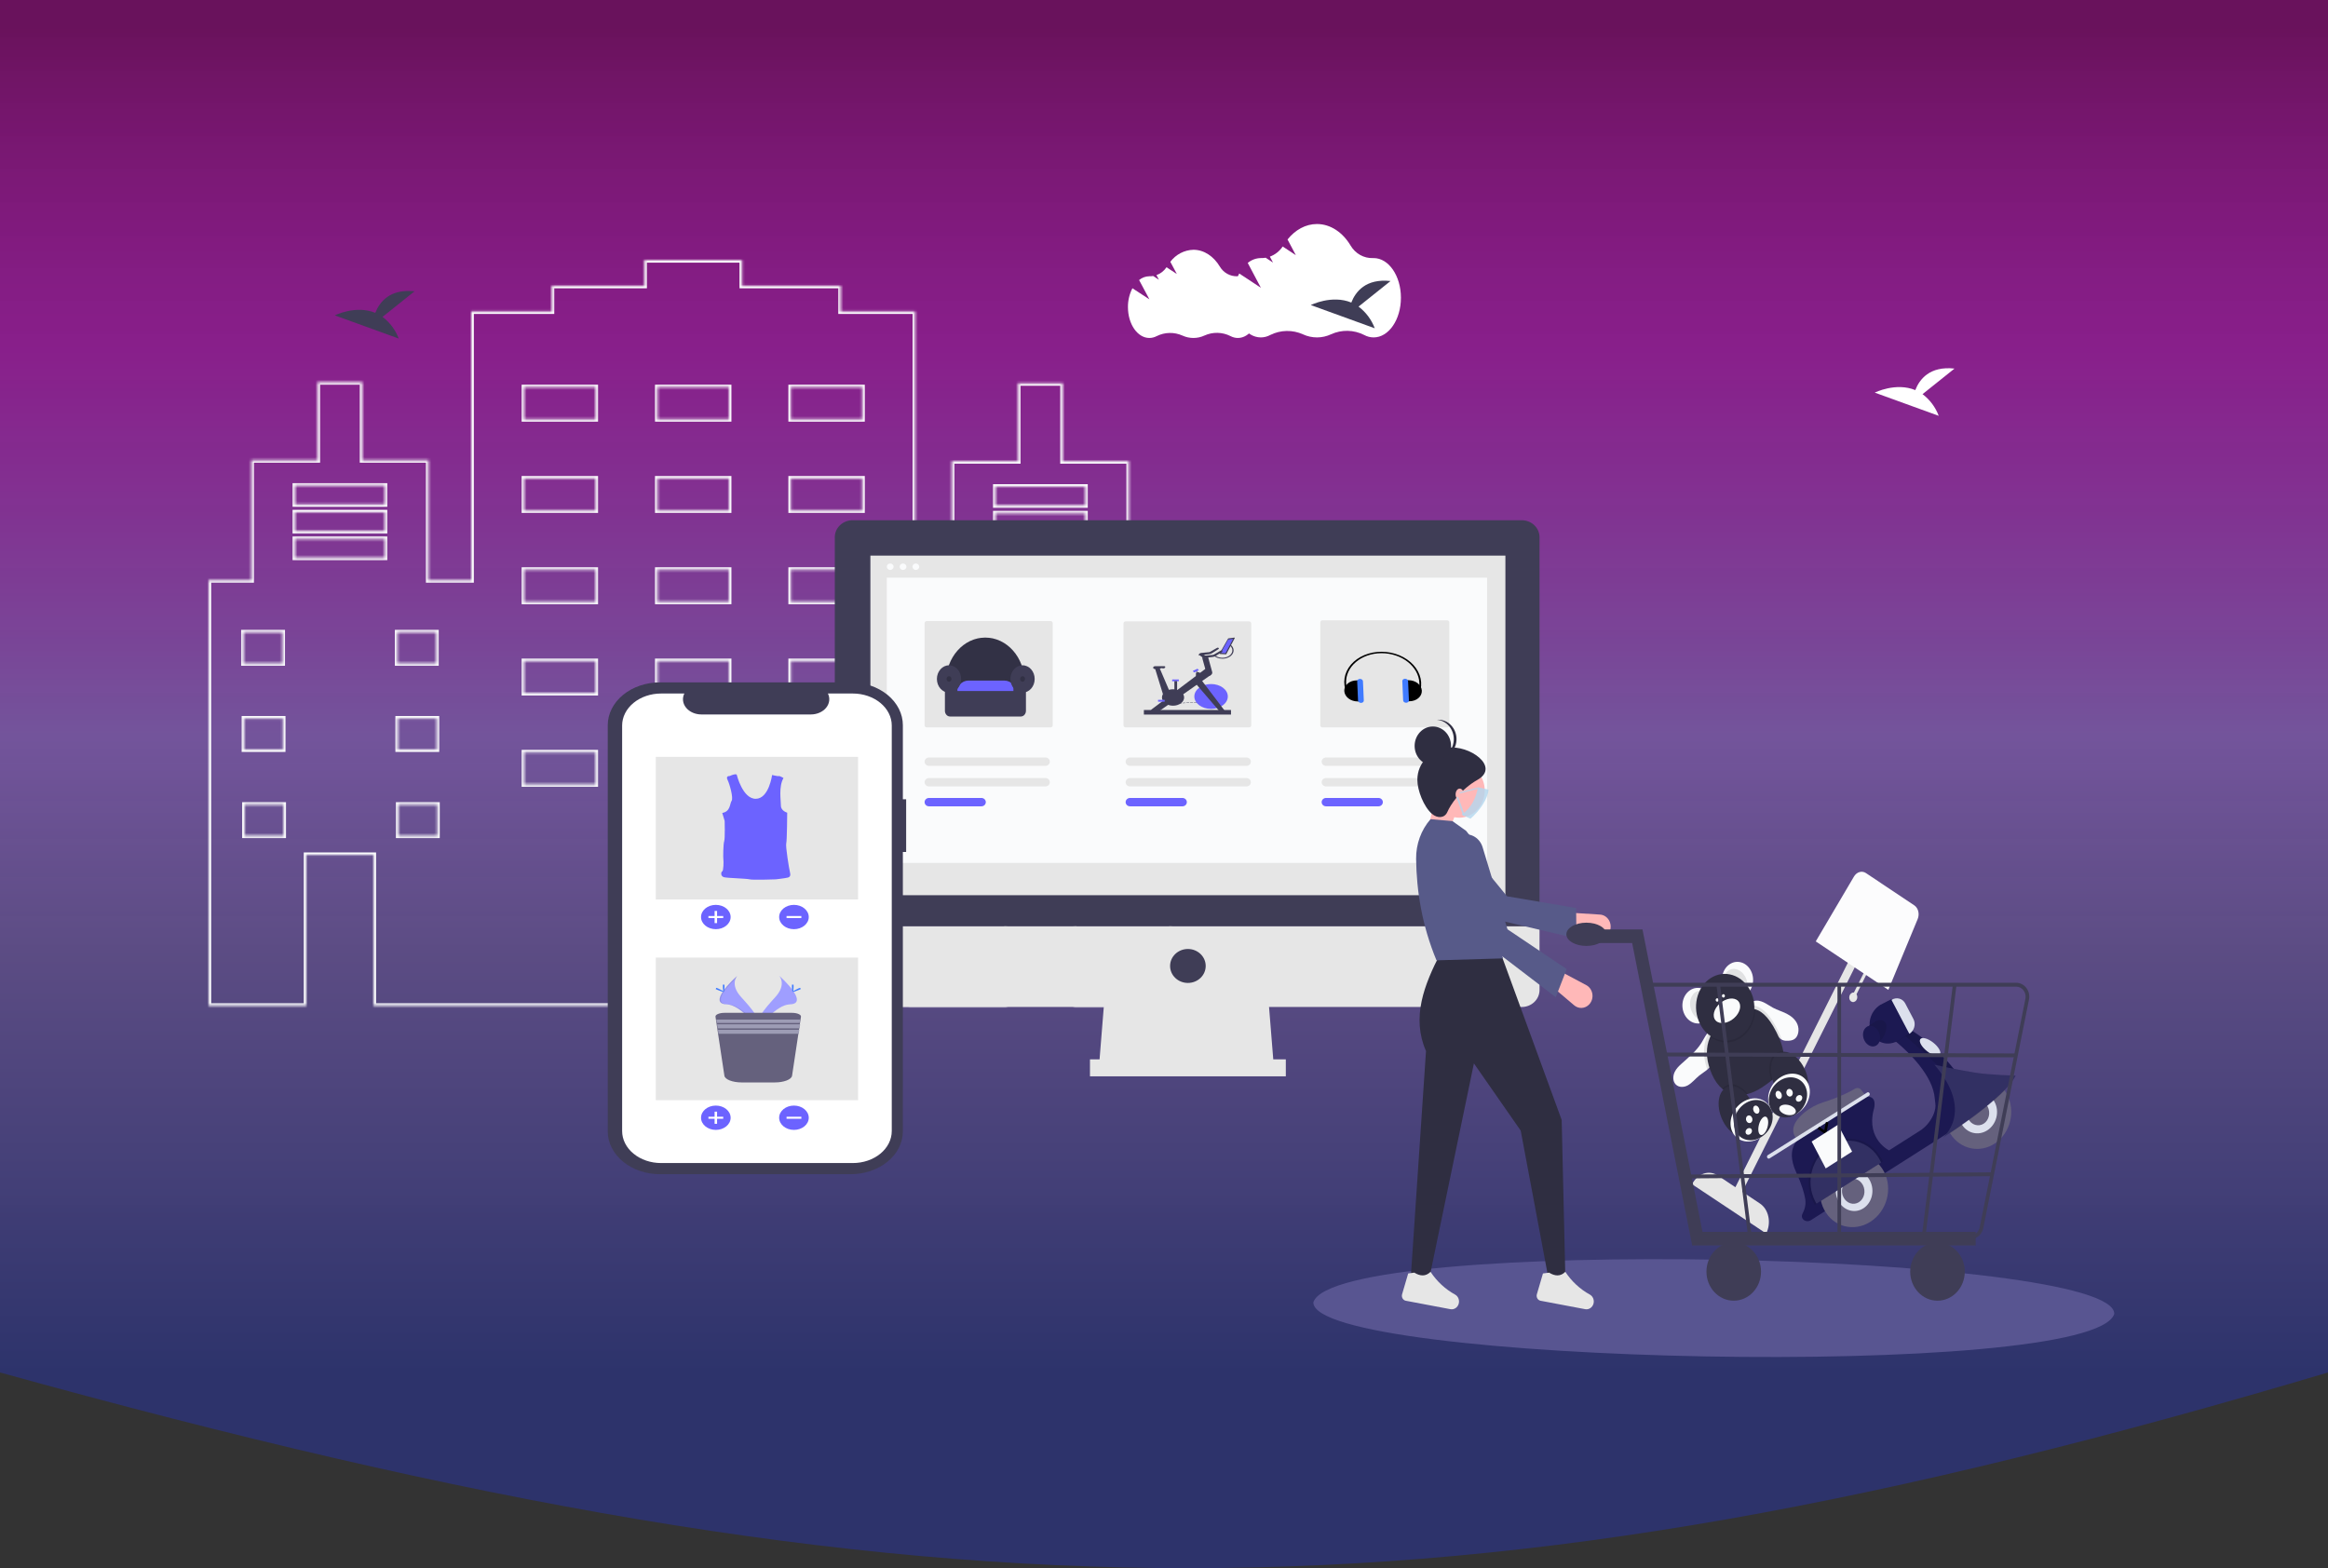 <svg width="904" height="609" viewBox="0 0 904 609" fill="none" xmlns="http://www.w3.org/2000/svg">
<rect x="0" y="0" width="904" height="609" fill="#333333" stroke="none"/>
<path d="M0 0H904V533C564.268 634.109 366.399 634.56 0 533V0Z" fill="url(#paint0_linear)"/>
<mask id="path-2-inside-1" fill="white">
<path d="M438.395 225.684V179.077H412.698V148.802H395.302V179.077H369.605V225.684H355.372V120.918H326.512V110.959H288.163V101H250.209V110.959H214.233V120.918H183V225.286H166.395V178.679H140.698V148.404H123.302V178.679H97.605V225.286H81V390.602H118.953V332.044H145.047V390.602H247.047V322.484H291.326V390.602H353V391H390.954V332.442H417.047V391H455V225.684H438.395ZM94.639 245.602H109.663V257.552H94.639V245.602ZM94.837 279.063H109.86V291.014H94.837V279.063ZM110.058 324.475H95.035V312.525H110.058V324.475ZM149.395 216.522H114.605V209.352H149.395V216.522ZM149.395 206.165H114.605V198.995H149.395V206.165ZM149.395 195.808H114.605V188.637H149.395V195.808ZM154.337 245.602H169.36V257.552H154.337V245.602ZM154.535 279.063H169.558V291.014H154.535V279.063ZM169.756 324.475H154.733V312.525H169.756V324.475ZM231.233 304.558H203.558V292.209H231.233V304.558ZM231.233 269.104H203.558V256.755H231.233V269.104ZM231.233 233.651H203.558V221.302H231.233V233.651ZM231.233 198.198H203.558V185.849H231.233V198.198ZM231.233 162.745H203.558V150.396H231.233V162.745ZM283.023 304.558H255.349V292.209H283.023V304.558ZM283.023 269.104H255.349V256.755H283.023V269.104ZM283.023 233.651H255.349V221.302H283.023V233.651ZM283.023 198.198H255.349V185.849H283.023V198.198ZM283.023 162.745H255.349V150.396H283.023V162.745ZM334.814 304.558H307.14V292.209H334.814V304.558ZM334.814 269.104H307.14V256.755H334.814V269.104ZM334.814 233.651H307.14V221.302H334.814V233.651ZM334.814 198.198H307.14V185.849H334.814V198.198ZM334.814 162.745H307.14V150.396H334.814V162.745ZM366.64 246H381.663V257.951H366.64V246ZM366.837 279.462H381.86V291.412H366.837V279.462ZM382.058 324.874H367.035V312.923H382.058V324.874ZM421.395 216.92H386.605V209.75H421.395V216.92ZM421.395 206.563H386.605V199.393H421.395V206.563ZM421.395 196.206H386.605V189.036H421.395V196.206ZM426.337 246H441.36V257.951H426.337V246ZM426.535 279.462H441.558V291.412H426.535V279.462ZM441.756 324.874H426.733V312.923H441.756V324.874Z"/>
</mask>
<path d="M438.395 225.684V179.077H412.698V148.802H395.302V179.077H369.605V225.684H355.372V120.918H326.512V110.959H288.163V101H250.209V110.959H214.233V120.918H183V225.286H166.395V178.679H140.698V148.404H123.302V178.679H97.605V225.286H81V390.602H118.953V332.044H145.047V390.602H247.047V322.484H291.326V390.602H353V391H390.954V332.442H417.047V391H455V225.684H438.395ZM94.639 245.602H109.663V257.552H94.639V245.602ZM94.837 279.063H109.86V291.014H94.837V279.063ZM110.058 324.475H95.035V312.525H110.058V324.475ZM149.395 216.522H114.605V209.352H149.395V216.522ZM149.395 206.165H114.605V198.995H149.395V206.165ZM149.395 195.808H114.605V188.637H149.395V195.808ZM154.337 245.602H169.36V257.552H154.337V245.602ZM154.535 279.063H169.558V291.014H154.535V279.063ZM169.756 324.475H154.733V312.525H169.756V324.475ZM231.233 304.558H203.558V292.209H231.233V304.558ZM231.233 269.104H203.558V256.755H231.233V269.104ZM231.233 233.651H203.558V221.302H231.233V233.651ZM231.233 198.198H203.558V185.849H231.233V198.198ZM231.233 162.745H203.558V150.396H231.233V162.745ZM283.023 304.558H255.349V292.209H283.023V304.558ZM283.023 269.104H255.349V256.755H283.023V269.104ZM283.023 233.651H255.349V221.302H283.023V233.651ZM283.023 198.198H255.349V185.849H283.023V198.198ZM283.023 162.745H255.349V150.396H283.023V162.745ZM334.814 304.558H307.14V292.209H334.814V304.558ZM334.814 269.104H307.14V256.755H334.814V269.104ZM334.814 233.651H307.14V221.302H334.814V233.651ZM334.814 198.198H307.14V185.849H334.814V198.198ZM334.814 162.745H307.14V150.396H334.814V162.745ZM366.64 246H381.663V257.951H366.64V246ZM366.837 279.462H381.86V291.412H366.837V279.462ZM382.058 324.874H367.035V312.923H382.058V324.874ZM421.395 216.92H386.605V209.75H421.395V216.92ZM421.395 206.563H386.605V199.393H421.395V206.563ZM421.395 196.206H386.605V189.036H421.395V196.206ZM426.337 246H441.36V257.951H426.337V246ZM426.535 279.462H441.558V291.412H426.535V279.462ZM441.756 324.874H426.733V312.923H441.756V324.874Z" stroke="#FAFBFC" stroke-width="2" mask="url(#path-2-inside-1)"/>
<path d="M494.695 414.698H426.712L429.016 386.123H492.391L494.695 414.698Z" fill="#E6E6E6"/>
<path d="M499.304 411.401H423.255V417.996H499.304V411.401Z" fill="#E6E6E6"/>
<path d="M590.909 202.029H331.074C329.241 202.029 327.482 202.724 326.186 203.96C324.889 205.197 324.161 206.874 324.161 208.623V359.745H597.822V208.623C597.822 207.757 597.643 206.9 597.296 206.1C596.948 205.3 596.439 204.573 595.797 203.96C595.155 203.348 594.393 202.862 593.554 202.531C592.715 202.199 591.816 202.029 590.909 202.029H590.909Z" fill="#3F3D56"/>
<path d="M324.161 359.745V384.474C324.161 385.34 324.34 386.198 324.687 386.998C325.035 387.798 325.544 388.525 326.186 389.137C326.828 389.75 327.59 390.235 328.429 390.567C329.268 390.898 330.167 391.069 331.075 391.069H590.909C592.742 391.069 594.501 390.374 595.797 389.137C597.094 387.9 597.822 386.223 597.822 384.474V359.745H324.161Z" fill="#E6E6E6"/>
<path d="M584.571 215.767H337.988V347.655H584.571V215.767Z" fill="#E6E6E6"/>
<path d="M461.28 381.726C465.098 381.726 468.193 378.774 468.193 375.132C468.193 371.49 465.098 368.538 461.28 368.538C457.461 368.538 454.366 371.49 454.366 375.132C454.366 378.774 457.461 381.726 461.28 381.726Z" fill="#3F3D56"/>
<path d="M345.677 221.338C346.401 221.338 346.989 220.777 346.989 220.086C346.989 219.395 346.401 218.835 345.677 218.835C344.952 218.835 344.365 219.395 344.365 220.086C344.365 220.777 344.952 221.338 345.677 221.338Z" fill="#FAFBFC"/>
<path d="M350.657 221.338C351.381 221.338 351.969 220.777 351.969 220.086C351.969 219.395 351.381 218.835 350.657 218.835C349.932 218.835 349.345 219.395 349.345 220.086C349.345 220.777 349.932 221.338 350.657 221.338Z" fill="#FAFBFC"/>
<path d="M355.637 221.338C356.361 221.338 356.949 220.777 356.949 220.086C356.949 219.395 356.361 218.835 355.637 218.835C354.912 218.835 354.325 219.395 354.325 220.086C354.325 220.777 354.912 221.338 355.637 221.338Z" fill="#FAFBFC"/>
<path d="M577.464 224.339H344.365V335.103H577.464V224.339Z" fill="#FAFBFC"/>
<path d="M359.86 241.187C359.641 241.187 359.432 241.27 359.277 241.417C359.123 241.564 359.036 241.764 359.035 241.973V281.703C359.036 281.912 359.123 282.112 359.277 282.259C359.432 282.406 359.641 282.489 359.86 282.489H407.963C408.181 282.489 408.391 282.406 408.545 282.259C408.7 282.112 408.786 281.912 408.787 281.703V241.973C408.786 241.764 408.7 241.564 408.545 241.417C408.391 241.27 408.181 241.187 407.963 241.187H359.86Z" fill="#E6E6E6"/>
<path d="M437.095 241.314C436.877 241.315 436.667 241.397 436.513 241.545C436.358 241.692 436.271 241.892 436.271 242.1V281.704C436.271 281.912 436.358 282.112 436.513 282.259C436.667 282.407 436.877 282.489 437.095 282.49H485.045C485.264 282.489 485.473 282.406 485.628 282.259C485.782 282.112 485.869 281.912 485.869 281.704V242.1C485.869 241.892 485.782 241.692 485.628 241.545C485.473 241.398 485.264 241.315 485.045 241.314H437.095Z" fill="#E6E6E6"/>
<path d="M513.521 240.899C513.303 240.899 513.093 240.982 512.939 241.13C512.784 241.277 512.698 241.477 512.697 241.685V281.703C512.698 281.912 512.784 282.111 512.939 282.259C513.093 282.406 513.303 282.489 513.521 282.489H561.97C562.188 282.489 562.398 282.406 562.552 282.259C562.706 282.111 562.793 281.912 562.794 281.703V241.685C562.793 241.477 562.706 241.277 562.552 241.13C562.398 240.982 562.188 240.899 561.97 240.899H513.521Z" fill="#E6E6E6"/>
<path d="M360.739 302.156C360.288 302.157 359.855 302.329 359.536 302.633C359.217 302.938 359.038 303.351 359.038 303.781C359.038 304.212 359.217 304.625 359.536 304.929C359.855 305.234 360.288 305.406 360.739 305.406H405.965C406.417 305.406 406.849 305.234 407.168 304.929C407.487 304.625 407.666 304.212 407.666 303.781C407.666 303.351 407.487 302.938 407.168 302.633C406.849 302.329 406.417 302.157 405.965 302.156H360.739Z" fill="#E6E6E6"/>
<path d="M360.739 309.886C360.288 309.887 359.855 310.058 359.536 310.363C359.217 310.668 359.038 311.08 359.038 311.511C359.038 311.941 359.217 312.354 359.536 312.659C359.855 312.964 360.288 313.135 360.739 313.136H381.102C381.553 313.135 381.986 312.964 382.305 312.659C382.623 312.354 382.803 311.941 382.803 311.511C382.803 311.08 382.623 310.668 382.305 310.363C381.986 310.058 381.553 309.887 381.102 309.886H360.739Z" fill="#6C63FF"/>
<path d="M438.805 302.156C438.353 302.157 437.921 302.329 437.602 302.633C437.283 302.938 437.104 303.351 437.104 303.781C437.104 304.212 437.283 304.625 437.602 304.929C437.921 305.234 438.353 305.406 438.805 305.406H484.031C484.482 305.406 484.915 305.234 485.234 304.929C485.553 304.625 485.732 304.212 485.732 303.781C485.732 303.351 485.553 302.938 485.234 302.633C484.915 302.329 484.482 302.157 484.031 302.156H438.805Z" fill="#E6E6E6"/>
<path d="M438.805 309.886C438.353 309.887 437.921 310.058 437.602 310.363C437.283 310.668 437.104 311.08 437.104 311.511C437.104 311.941 437.283 312.354 437.602 312.659C437.921 312.964 438.353 313.135 438.805 313.136H459.168C459.619 313.135 460.052 312.964 460.371 312.659C460.689 312.354 460.869 311.941 460.869 311.511C460.869 311.08 460.689 310.668 460.371 310.363C460.052 310.058 459.619 309.887 459.168 309.886H438.805Z" fill="#6C63FF"/>
<path d="M514.919 302.156C514.468 302.157 514.035 302.329 513.717 302.633C513.398 302.938 513.219 303.351 513.219 303.781C513.219 304.212 513.398 304.625 513.717 304.929C514.035 305.234 514.468 305.406 514.919 305.406H560.146C560.597 305.406 561.03 305.234 561.349 304.929C561.667 304.625 561.846 304.212 561.846 303.781C561.846 303.351 561.667 302.938 561.349 302.633C561.03 302.329 560.597 302.157 560.146 302.156H514.919Z" fill="#E6E6E6"/>
<path d="M360.739 294.173C360.288 294.174 359.855 294.345 359.536 294.65C359.217 294.955 359.038 295.367 359.038 295.798C359.038 296.228 359.217 296.641 359.536 296.946C359.855 297.251 360.288 297.422 360.739 297.423H405.965C406.417 297.422 406.849 297.251 407.168 296.946C407.487 296.641 407.666 296.228 407.666 295.798C407.666 295.367 407.487 294.955 407.168 294.65C406.849 294.345 406.417 294.174 405.965 294.173H360.739Z" fill="#E6E6E6"/>
<path d="M438.805 294.173C438.353 294.174 437.921 294.345 437.602 294.65C437.283 294.955 437.104 295.367 437.104 295.798C437.104 296.228 437.283 296.641 437.602 296.946C437.921 297.251 438.353 297.422 438.805 297.423H484.031C484.482 297.422 484.915 297.251 485.234 296.946C485.553 296.641 485.732 296.228 485.732 295.798C485.732 295.367 485.553 294.955 485.234 294.65C484.915 294.345 484.482 294.174 484.031 294.173H438.805Z" fill="#E6E6E6"/>
<path d="M514.919 294.173C514.468 294.174 514.035 294.345 513.717 294.65C513.398 294.955 513.219 295.367 513.219 295.798C513.219 296.228 513.398 296.641 513.717 296.946C514.035 297.251 514.468 297.422 514.919 297.423H560.146C560.597 297.422 561.03 297.251 561.349 296.946C561.667 296.641 561.846 296.228 561.846 295.798C561.846 295.367 561.667 294.955 561.349 294.65C561.03 294.345 560.597 294.174 560.146 294.173H514.919Z" fill="#E6E6E6"/>
<path d="M514.919 309.886C514.468 309.887 514.035 310.058 513.717 310.363C513.398 310.668 513.219 311.08 513.219 311.511C513.219 311.941 513.398 312.354 513.717 312.659C514.035 312.964 514.468 313.135 514.919 313.136H535.282C535.733 313.135 536.166 312.964 536.485 312.659C536.804 312.354 536.983 311.941 536.983 311.511C536.983 311.08 536.804 310.668 536.485 310.363C536.166 310.058 535.733 309.887 535.282 309.886H514.919Z" fill="#6C63FF"/>
<path d="M367.363 268.309H397.832V264.8C397.832 255.323 390.998 247.613 382.598 247.613C374.197 247.613 367.363 255.323 367.363 264.8V268.309Z" fill="#3F3D56"/>
<path opacity="0.2" d="M367.363 268.309H397.832V264.8C397.832 255.323 390.998 247.613 382.598 247.613C374.197 247.613 367.363 255.323 367.363 264.8V268.309Z" fill="black"/>
<path d="M371.312 269.524H394.761C394.738 268.132 394.233 266.806 393.353 265.83C392.473 264.854 391.289 264.307 390.055 264.305H376.017C374.783 264.307 373.599 264.854 372.719 265.83C371.839 266.806 371.334 268.132 371.312 269.524Z" fill="#6C63FF"/>
<path d="M368.519 268.984C371.118 268.984 373.225 266.607 373.225 263.675C373.225 260.743 371.118 258.366 368.519 258.366C365.92 258.366 363.813 260.743 363.813 263.675C363.813 266.607 365.92 268.984 368.519 268.984Z" fill="#3F3D56"/>
<path d="M397.075 268.984C399.674 268.984 401.781 266.607 401.781 263.675C401.781 260.743 399.674 258.366 397.075 258.366C394.476 258.366 392.369 260.743 392.369 263.675C392.369 266.607 394.476 268.984 397.075 268.984Z" fill="#3F3D56"/>
<path d="M393.525 266.375V268.354H371.79V266.375H366.924V276.023C366.924 276.614 367.132 277.181 367.503 277.599C367.873 278.017 368.376 278.252 368.9 278.252H396.415C396.674 278.252 396.931 278.195 397.171 278.082C397.411 277.97 397.629 277.806 397.812 277.599C397.995 277.392 398.141 277.147 398.24 276.876C398.34 276.606 398.391 276.316 398.391 276.023V266.375H393.525Z" fill="#3F3D56"/>
<path opacity="0.2" d="M368.519 264.755C369.048 264.755 369.477 264.271 369.477 263.675C369.477 263.079 369.048 262.595 368.519 262.595C367.991 262.595 367.562 263.079 367.562 263.675C367.562 264.271 367.991 264.755 368.519 264.755Z" fill="black"/>
<path opacity="0.2" d="M397.075 264.755C397.603 264.755 398.032 264.271 398.032 263.675C398.032 263.079 397.603 262.595 397.075 262.595C396.546 262.595 396.118 263.079 396.118 263.675C396.118 264.271 396.546 264.755 397.075 264.755Z" fill="black"/>
<path d="M455.64 268.7L455.449 268.696L455.468 268.192L456.142 268.258L456.117 268.399L455.653 268.353L455.64 268.7Z" fill="#3F3D56"/>
<path d="M455.494 272.503L455.303 272.499L455.339 271.548L455.531 271.552L455.494 272.503ZM455.543 271.236L455.352 271.232L455.388 270.281L455.58 270.285L455.543 271.236ZM455.592 269.968L455.4 269.964L455.437 269.013L455.629 269.017L455.592 269.968Z" fill="#3F3D56"/>
<path d="M455.271 273.32L455.29 272.816L455.482 272.82L455.468 273.166L455.935 273.139L455.949 273.281L455.271 273.32Z" fill="#3F3D56"/>
<path d="M456.314 273.26L456.3 273.119L457.397 273.055L457.412 273.197L456.314 273.26ZM457.778 273.176L457.763 273.034L458.86 272.971L458.875 273.113L457.778 273.176ZM459.241 273.091L459.226 272.95L460.323 272.886L460.338 273.028L459.241 273.091ZM460.704 273.007L460.689 272.865L461.786 272.802L461.801 272.944L460.704 273.007ZM462.167 272.923L462.152 272.781L463.249 272.718L463.264 272.859L462.167 272.923ZM463.63 272.838L463.615 272.696L464.712 272.633L464.727 272.775L463.63 272.838ZM465.093 272.754L465.078 272.612L466.176 272.549L466.19 272.69L465.093 272.754ZM466.556 272.669L466.541 272.527L467.639 272.464L467.653 272.606L466.556 272.669ZM468.019 272.585L468.004 272.443L469.102 272.38L469.117 272.521L468.019 272.585ZM469.482 272.5L469.468 272.359L470.565 272.295L470.58 272.437L469.482 272.5ZM470.945 272.416L470.931 272.274L472.028 272.211L472.043 272.352L470.945 272.416ZM472.409 272.331L472.394 272.19L473.491 272.126L473.506 272.268L472.409 272.331Z" fill="#3F3D56"/>
<path d="M473.872 272.246L473.857 272.105L474.269 272.081L474.045 271.823L474.206 271.746L474.604 272.204L473.872 272.246Z" fill="#3F3D56"/>
<path d="M473.806 271.548L473.089 270.721L473.25 270.644L473.967 271.471L473.806 271.548ZM472.851 270.446L472.134 269.619L472.294 269.542L473.011 270.369L472.851 270.446Z" fill="#3F3D56"/>
<path d="M470.279 275.303C473.868 275.303 476.778 273.141 476.778 270.474C476.778 267.807 473.868 265.645 470.279 265.645C466.69 265.645 463.78 267.807 463.78 270.474C463.78 273.141 466.69 275.303 470.279 275.303Z" fill="#6C63FF"/>
<path d="M475.631 276.084L466.121 263.55L464.019 265.112L473.385 276.049L475.631 276.084Z" fill="#3F3D56"/>
<path d="M446.816 275.765L468.176 259.679L469.944 262.272L449.683 276.475L446.816 275.765Z" fill="#3F3D56"/>
<path d="M455.513 274.06C457.888 274.06 459.814 272.63 459.814 270.865C459.814 269.1 457.888 267.669 455.513 267.669C453.138 267.669 451.212 269.1 451.212 270.865C451.212 272.63 453.138 274.06 455.513 274.06Z" fill="#3F3D56"/>
<path d="M449.779 271.788C449.753 271.788 449.729 271.795 449.711 271.809C449.693 271.822 449.683 271.84 449.683 271.859V272.428C449.683 272.447 449.693 272.465 449.711 272.478C449.729 272.491 449.753 272.499 449.779 272.499H452.168C452.193 272.499 452.217 272.491 452.235 272.478C452.253 272.465 452.263 272.447 452.263 272.428V271.859C452.263 271.84 452.253 271.822 452.235 271.809C452.217 271.795 452.193 271.788 452.168 271.788H449.779Z" fill="#6C63FF"/>
<path d="M455.274 263.869C455.249 263.869 455.224 263.877 455.206 263.89C455.189 263.904 455.178 263.922 455.178 263.941V264.51C455.178 264.528 455.189 264.546 455.206 264.56C455.224 264.573 455.249 264.581 455.274 264.581H457.663C457.689 264.581 457.713 264.573 457.731 264.56C457.749 264.546 457.759 264.528 457.759 264.51V263.941C457.759 263.922 457.749 263.904 457.731 263.89C457.713 263.877 457.689 263.869 457.663 263.869H455.274Z" fill="#6C63FF"/>
<path d="M466.886 262.698H464.401V261.277L465.357 260.993L466.886 261.845V262.698Z" fill="#3F3D56"/>
<path d="M464.717 260.633L464.456 260.725L464.947 261.495L465.207 261.404L464.717 260.633Z" fill="#3F3D56"/>
<path d="M464.99 259.712C464.972 259.712 464.954 259.716 464.939 259.723L463.251 260.53C463.229 260.54 463.215 260.556 463.209 260.574C463.204 260.593 463.208 260.612 463.222 260.628L463.636 261.106C463.649 261.122 463.671 261.133 463.696 261.137C463.721 261.141 463.746 261.137 463.768 261.127L465.456 260.32V260.32C465.477 260.31 465.492 260.294 465.497 260.276C465.503 260.257 465.498 260.238 465.484 260.222L465.071 259.744C465.064 259.736 465.055 259.73 465.045 259.724C465.035 259.719 465.023 259.715 465.011 259.713C465.004 259.712 464.997 259.712 464.99 259.712Z" fill="#6C63FF"/>
<path d="M468.797 262.556L466.838 255.49L469.132 255.206L470.696 260.898C470.763 261.104 470.764 261.32 470.698 261.526C470.631 261.733 470.5 261.925 470.315 262.086C470.13 262.248 469.896 262.375 469.632 262.457C469.368 262.538 469.082 262.572 468.797 262.556Z" fill="#3F3D56"/>
<path d="M476.016 254.097L473.747 253.977C473.717 253.975 473.687 253.968 473.661 253.956C473.635 253.945 473.614 253.928 473.598 253.909C473.582 253.89 473.572 253.868 473.57 253.846C473.568 253.823 473.573 253.8 473.585 253.78L476.881 247.997C476.893 247.975 476.913 247.956 476.937 247.941C476.962 247.927 476.992 247.917 477.023 247.912L479.261 247.615C479.294 247.611 479.329 247.613 479.361 247.622C479.393 247.631 479.421 247.646 479.442 247.665C479.464 247.685 479.478 247.708 479.483 247.733C479.489 247.758 479.485 247.784 479.473 247.807L476.208 254.007C476.193 254.035 476.166 254.059 476.132 254.076C476.097 254.092 476.057 254.099 476.016 254.097Z" fill="#3F3D56"/>
<path d="M474.054 253.536L475.87 253.678L478.832 248.138L476.921 248.351L474.054 253.536Z" fill="#6C63FF"/>
<path d="M454.271 268.734L451.881 270.51L448.441 259.36L450.352 259.573L454.271 268.734Z" fill="#3F3D56"/>
<path d="M451.486 259.556L451.073 259.464C450.263 259.73 449.38 259.853 448.495 259.825C448.304 259.819 448.123 259.758 447.991 259.655C447.859 259.552 447.786 259.415 447.787 259.273C447.787 259.126 447.865 258.986 448.004 258.882C448.144 258.779 448.333 258.721 448.53 258.721H452.134C452.232 258.721 452.326 258.75 452.395 258.801C452.464 258.852 452.502 258.922 452.502 258.994C452.502 259.086 452.474 259.176 452.418 259.257C452.363 259.339 452.283 259.41 452.184 259.465C452.085 259.519 451.971 259.556 451.85 259.572C451.729 259.588 451.604 259.582 451.486 259.556Z" fill="#3F3D56"/>
<path d="M474.318 252.583C474.226 252.583 474.136 252.606 474.063 252.648L471.129 254.315L467.844 254.633C467.279 254.688 466.887 255.145 466.838 255.561L470.704 255.162C471.241 255.123 471.749 254.961 472.156 254.699L474.594 253.132C474.659 253.091 474.705 253.035 474.726 252.973C474.748 252.912 474.743 252.846 474.713 252.787C474.683 252.727 474.629 252.675 474.559 252.639C474.488 252.603 474.404 252.583 474.318 252.583Z" fill="#3F3D56"/>
<path d="M472.885 251.518C472.793 251.518 472.703 251.54 472.629 251.582L469.695 253.249L466.411 253.568C465.845 253.623 465.454 254.08 465.405 254.495L469.271 254.096C469.808 254.058 470.315 253.896 470.723 253.633L473.16 252.067C473.225 252.025 473.271 251.97 473.293 251.908C473.314 251.846 473.309 251.781 473.279 251.721C473.249 251.662 473.196 251.61 473.125 251.574C473.054 251.537 472.971 251.518 472.885 251.518Z" fill="#3F3D56"/>
<path d="M474.675 255.809C473.992 255.808 473.318 255.688 472.709 255.458C472.1 255.228 471.571 254.896 471.166 254.487L471.552 254.277C471.861 254.59 472.252 254.854 472.702 255.052C473.152 255.251 473.652 255.379 474.171 255.429C474.689 255.48 475.217 255.452 475.72 255.347C476.224 255.242 476.694 255.062 477.102 254.819C477.509 254.575 477.846 254.272 478.092 253.929C478.338 253.586 478.487 253.209 478.532 252.822C478.576 252.434 478.514 252.044 478.35 251.675C478.186 251.306 477.923 250.966 477.577 250.674L477.935 250.439C478.489 250.905 478.85 251.48 478.975 252.096C479.1 252.711 478.983 253.339 478.639 253.906C478.295 254.473 477.738 254.954 477.034 255.292C476.331 255.629 475.512 255.809 474.675 255.809V255.809Z" fill="#3F3D56"/>
<path d="M478.02 275.729H444.188V277.505H478.02V275.729Z" fill="#3F3D56"/>
<path d="M457.09 264.509H456.039V268.77H457.09V264.509Z" fill="#3F3D56"/>
<path d="M465.978 254.218L465.691 254.36L467.603 255.78L468.75 254.999L466.838 253.863L465.978 254.218Z" fill="#3F3D56"/>
<path d="M551.213 269.216L550.541 269.029C551.012 267.8 551.222 266.508 551.163 265.209C550.883 258.818 544.273 253.641 536.429 253.669C528.585 253.697 522.432 258.918 522.712 265.309C522.764 266.526 523.052 267.736 523.564 268.892L522.902 269.072C522.091 267.239 521.821 265.288 522.115 263.382C522.409 261.475 523.259 259.667 524.593 258.108C525.928 256.548 527.709 255.281 529.79 254.411C531.872 253.541 534.193 253.094 536.562 253.106C538.932 253.118 541.281 253.589 543.417 254.48C545.552 255.371 547.413 256.657 548.844 258.231C550.276 259.805 551.237 261.622 551.649 263.532C552.061 265.442 551.911 267.39 551.213 269.216Z" fill="black"/>
<path d="M526.849 264.224C525.518 264.229 524.26 264.664 523.352 265.434C522.444 266.204 521.961 267.246 522.008 268.33C522.056 269.415 522.63 270.453 523.604 271.217C524.579 271.98 525.874 272.407 527.205 272.402L528.452 272.398L528.095 264.22L526.849 264.224Z" fill="black"/>
<path d="M528.102 263.647C527.806 263.648 527.526 263.745 527.323 263.917C527.121 264.089 527.013 264.321 527.023 264.562L527.35 272.063C527.361 272.305 527.489 272.537 527.706 272.707C527.924 272.877 528.212 272.972 528.509 272.971C528.806 272.97 529.086 272.873 529.289 272.702C529.491 272.53 529.599 272.298 529.588 272.056L529.261 264.555C529.25 264.313 529.122 264.082 528.905 263.912C528.688 263.742 528.399 263.646 528.102 263.647Z" fill="#407BFF"/>
<path d="M546.034 272.34L547.28 272.335C548.611 272.331 549.869 271.896 550.777 271.126C551.685 270.356 552.168 269.314 552.121 268.23C552.097 267.693 551.944 267.161 551.671 266.666C551.397 266.171 551.007 265.721 550.525 265.343C549.55 264.579 548.255 264.153 546.924 264.157L545.677 264.162L546.034 272.34Z" fill="black"/>
<path d="M545.62 263.589C545.324 263.59 545.043 263.687 544.841 263.859C544.639 264.03 544.531 264.262 544.541 264.504L544.868 272.005C544.879 272.247 545.007 272.478 545.224 272.648C545.441 272.818 545.73 272.913 546.027 272.912C546.323 272.911 546.604 272.814 546.806 272.643C547.008 272.471 547.116 272.239 547.106 271.997L546.779 264.497C546.768 264.255 546.64 264.024 546.423 263.853C546.205 263.683 545.917 263.588 545.62 263.589Z" fill="#407BFF"/>
<path d="M820.999 510.27C812.516 536.386 509.326 529.654 510.001 505.729C518.483 479.615 821.674 486.347 820.999 510.27Z" fill="#585591"/>
<g clip-path="url(#clip0)">
<path d="M779.339 424.942C780.972 428.058 781.419 431.768 780.588 435.299C779.757 438.829 777.712 441.908 774.879 443.891C772.046 445.874 768.644 446.609 765.384 445.943C762.123 445.277 759.256 443.26 757.38 440.315C757.261 440.129 757.146 439.941 757.036 439.745L757.031 439.735C756.949 439.593 756.87 439.45 756.794 439.305C755.12 436.099 754.701 432.271 755.628 428.661C756.556 425.051 758.755 421.955 761.742 420.052C764.729 418.149 768.26 417.595 771.56 418.512C774.859 419.429 777.657 421.742 779.339 424.942Z" fill="#65617D"/>
<path d="M771.662 438.986C775.246 436.703 776.544 431.783 774.56 427.997C772.577 424.211 768.063 422.993 764.479 425.276C760.895 427.56 759.598 432.479 761.582 436.265C763.565 440.051 768.079 441.269 771.662 438.986Z" fill="#DCE0ED"/>
<path d="M770.296 436.378C772.372 435.055 773.059 432.082 771.83 429.736C770.602 427.391 767.922 426.562 765.846 427.885C763.77 429.208 763.083 432.181 764.311 434.526C765.54 436.872 768.219 437.7 770.296 436.378Z" fill="#65617D"/>
<path d="M725.717 427.262L698.928 445.015L696.774 440.918C695.286 437.471 697.974 434.224 700.791 431.953C702.993 430.191 705.463 428.866 708.072 428.048C714.637 425.959 718.461 423.934 720.275 422.821C720.675 422.576 721.133 422.479 721.573 422.548C722.014 422.617 722.409 422.846 722.692 423.198C723.024 423.612 723.376 424.068 723.72 424.521C723.987 424.876 724.248 425.228 724.49 425.557C725.19 426.512 725.717 427.262 725.717 427.262Z" fill="#65617D"/>
<path d="M760.587 437.347L703.244 473.828C702.804 474.115 702.3 474.259 701.796 474.243C701.291 474.226 700.808 474.051 700.407 473.737C699.405 472.926 699.646 471.849 700.078 471.032C700.966 469.371 701.291 467.447 700.995 465.603C700.614 463.322 699.648 459.962 697.447 455.168C695.169 450.211 695.577 446.784 696.76 444.497L696.761 444.497C698.291 441.544 701.113 440.491 701.113 440.491L724.466 425.894C724.983 425.829 725.504 425.848 726.01 425.951C729.146 426.662 727.514 431.231 727.514 431.231C724.811 442.566 733.553 446.749 733.553 446.749L745.45 439.181C747.679 437.779 749.486 435.696 750.629 433.21C751.624 431.019 751.653 429.492 751.535 428.655C751.444 428.015 751.357 427.375 751.314 426.728C750.7 417.624 740.861 408.439 736.966 405.143C735.998 404.322 735.397 403.866 735.397 403.866L738.972 401.196L741.233 399.506L741.256 399.49C751.403 405.613 758.42 414.076 762.837 420.843C763.253 421.481 763.648 422.105 764.018 422.709C764.721 423.86 765.19 425.163 765.398 426.538C765.605 427.913 765.546 429.331 765.224 430.703C764.903 432.075 764.325 433.373 763.527 434.516C762.73 435.658 761.729 436.622 760.587 437.347Z" fill="#1C1952"/>
<path opacity="0.1" d="M724.605 425.399L697.682 442.361L697.345 441.724L724.098 424.869C724.275 425.05 724.446 425.23 724.605 425.399Z" fill="black"/>
<path opacity="0.1" d="M725.629 425.639L696.905 443.734C696.83 443.781 696.751 443.818 696.673 443.843C698.494 441.526 701.174 440.276 701.174 440.276L724.261 425.887C724.733 425.745 725.194 425.662 725.629 425.639Z" fill="black"/>
<path d="M725.071 424.267L686.466 448.597C686.158 448.791 686.059 449.233 686.245 449.585C686.431 449.936 686.832 450.064 687.14 449.87L725.744 425.541C726.052 425.347 726.151 424.904 725.965 424.553C725.779 424.201 725.378 424.073 725.071 424.267Z" fill="#DCE0ED"/>
<path opacity="0.1" d="M762.884 421.248C762.347 423.644 761.675 424.88 760.869 423.225C758.43 418.218 738.562 401.205 738.562 401.205L740.886 399.469C751.226 405.718 758.379 414.348 762.884 421.248Z" fill="black"/>
<path opacity="0.1" d="M778.473 423.51C777.31 424.706 775.831 426.11 773.95 427.732C773.251 428.335 772.495 428.969 771.68 429.632C769.728 431.226 767.431 432.995 764.731 434.948C763.967 435.502 763.169 436.071 762.339 436.654C760.784 437.746 759.107 438.891 757.309 440.09L756.968 439.527L756.962 439.517C758.933 436.808 761.408 431.353 758.078 423.364C759.34 421.683 760.933 420.327 762.734 419.398C764.536 418.47 766.497 417.994 768.467 418.008C770.437 418.022 772.364 418.526 774.099 419.479C775.834 420.433 777.33 421.812 778.473 423.51Z" fill="black"/>
<path d="M754.44 441.806C754.44 441.806 766.899 431.858 751.196 413.508C751.196 413.508 761.055 415.656 766.968 416.575C772.881 417.494 782.677 417.713 782.677 417.713C782.677 417.713 780.578 424.737 754.44 441.806Z" fill="#1C1952"/>
<path opacity="0.1" d="M754.44 441.806C754.44 441.806 766.899 431.858 751.196 413.508C751.196 413.508 761.055 415.656 766.968 416.575C772.881 417.494 782.677 417.713 782.677 417.713C782.677 417.713 780.578 424.737 754.44 441.806Z" fill="#FAFBFC"/>
<path d="M726.299 474.478C732.711 470.393 735.077 461.675 731.582 455.006C728.088 448.336 720.057 446.242 713.645 450.327C707.232 454.412 704.867 463.13 708.361 469.799C711.855 476.468 719.886 478.563 726.299 474.478Z" fill="#65617D"/>
<path d="M723.565 469.261C726.962 467.097 728.107 462.271 726.123 458.484C724.138 454.696 719.775 453.379 716.378 455.544C712.981 457.708 711.836 462.533 713.821 466.321C715.805 470.109 720.168 471.425 723.565 469.261Z" fill="#DCE0ED"/>
<path d="M721.86 466.86C723.936 465.537 724.623 462.564 723.395 460.219C722.166 457.874 719.487 457.045 717.41 458.367C715.334 459.69 714.647 462.664 715.876 465.009C717.104 467.354 719.784 468.183 721.86 466.86Z" fill="#65617D"/>
<path opacity="0.1" d="M730.665 450.06C726.624 442.357 717.417 439.885 710.1 444.54C702.784 449.195 700.129 459.214 704.17 466.917C704.34 467.242 704.521 467.557 704.709 467.863L731.14 451.047C730.993 450.715 730.835 450.385 730.665 450.06Z" fill="black"/>
<path d="M730.014 450.542C726.149 443.172 717.388 440.779 710.446 445.196C703.504 449.612 701.011 459.167 704.876 466.536C705.039 466.847 705.212 467.148 705.392 467.441L730.469 451.486C730.328 451.168 730.177 450.853 730.014 450.542Z" fill="#1C1952"/>
<path opacity="0.1" d="M730.014 450.541C730.126 450.755 730.232 450.971 730.333 451.189C730.38 451.288 730.424 451.386 730.469 451.486L705.392 467.441C705.336 467.348 705.28 467.257 705.226 467.164C705.105 466.959 704.988 466.749 704.876 466.535C701.011 459.167 703.504 449.612 710.446 445.196C717.388 440.779 726.149 443.173 730.014 450.541Z" fill="#FAFBFC"/>
<path opacity="0.1" d="M753.277 409.774C753.904 408.825 752.696 406.722 750.577 405.079C748.459 403.435 746.233 402.873 745.605 403.823C744.978 404.772 746.186 406.875 748.304 408.518C750.423 410.162 752.649 410.724 753.277 409.774Z" fill="black"/>
<path d="M753.335 409.539C753.962 408.59 752.754 406.487 750.636 404.844C748.517 403.2 746.291 402.638 745.663 403.588C745.036 404.537 746.244 406.64 748.363 408.283C750.481 409.927 752.707 410.489 753.335 409.539Z" fill="#DCE0ED"/>
<path opacity="0.1" d="M740.516 399.511L741.533 401.445L737.294 404.136C736.899 404.387 736.49 404.609 736.071 404.8C735.19 404.147 734.64 403.788 734.64 403.788L738.24 401.169L740.516 399.511Z" fill="black"/>
<path d="M741.533 401.301L737.306 403.994C733.594 406.359 729.045 405.338 727.147 401.714L726.828 401.105C724.929 397.481 726.399 392.626 730.111 390.261L734.55 387.974L741.533 401.301Z" fill="#1C1952"/>
<path d="M729.5 396.062C729.5 396.062 732.782 395.797 732.52 399.053C732.52 399.053 732.265 403.171 729.272 404.703L724.899 398.993C724.899 398.993 728.141 396.507 729.5 396.062Z" fill="#1C1952"/>
<path opacity="0.1" d="M728.447 396.557C728.862 396.313 729.317 396.166 729.777 396.127C730.237 396.088 730.69 396.157 731.105 396.329C731.893 396.671 732.648 397.42 732.518 399.049C732.518 399.049 732.265 403.171 729.272 404.703L724.895 398.985C726.039 398.109 727.225 397.298 728.447 396.557Z" fill="black"/>
<path opacity="0.1" d="M734.504 388.312C734.959 388.024 735.457 387.83 735.971 387.742C736.485 387.654 737.004 387.673 737.499 387.8C737.994 387.926 738.455 388.156 738.855 388.476C739.256 388.797 739.588 389.203 739.833 389.669L743.029 395.75C743.524 396.693 743.634 397.828 743.336 398.907C743.037 399.986 742.353 400.919 741.435 401.502L734.504 388.312Z" fill="black"/>
<path d="M734.504 388.312C735.422 387.729 736.499 387.545 737.499 387.8C738.498 388.054 739.338 388.727 739.833 389.669L743.029 395.75C743.524 396.693 743.634 397.828 743.336 398.907C743.037 399.986 742.353 400.919 741.435 401.502L734.504 388.312Z" fill="#DCE0ED"/>
<path d="M728.644 405.994C730.156 405.031 730.538 402.639 729.496 400.651C728.455 398.664 726.385 397.834 724.873 398.797C723.36 399.761 722.978 402.153 724.02 404.14C725.061 406.127 727.131 406.958 728.644 405.994Z" fill="#1C1952"/>
<path d="M706.12 437.995L708.759 439.786L709.525 435.827" stroke="black" stroke-miterlimit="10"/>
<path d="M713.732 436.787L703.49 443.312L708.961 453.754L719.203 447.229L713.732 436.787Z" fill="#FAFBFC"/>
<path d="M720.914 386.122L724.851 378.267L723.846 377.6L719.909 385.455C719.549 385.405 719.181 385.506 718.866 385.74C718.551 385.973 718.31 386.326 718.183 386.736C718.057 387.147 718.053 387.59 718.172 387.989C718.292 388.389 718.527 388.72 718.838 388.927C719.149 389.133 719.516 389.202 719.877 389.121C720.237 389.04 720.568 388.814 720.814 388.483C721.059 388.151 721.203 387.734 721.221 387.304C721.24 386.873 721.131 386.455 720.914 386.122Z" fill="#E6E6E6"/>
<path d="M683.414 467.387L676.555 462.829L727.319 361.516L724.642 359.738L673.879 461.05L667.02 456.493C666.207 455.952 665.305 455.612 664.364 455.492C663.424 455.371 662.464 455.472 661.539 455.789C660.614 456.106 659.742 456.633 658.973 457.339C658.205 458.046 657.554 458.918 657.059 459.907L657.059 459.907L685.832 479.027L685.832 479.027C686.327 478.039 686.658 476.954 686.804 475.834C686.951 474.714 686.911 473.581 686.686 472.5C686.462 471.419 686.057 470.411 685.496 469.534C684.934 468.657 684.227 467.927 683.414 467.387Z" fill="#E6E6E6"/>
<path d="M705.084 365.59L733.268 384.408L744.664 356.921C745.053 355.971 745.136 354.898 744.896 353.914C744.657 352.93 744.111 352.106 743.368 351.604L724.551 339.04C723.803 338.547 722.914 338.413 722.058 338.666C721.203 338.918 720.442 339.539 719.927 340.405L705.084 365.59Z" fill="#FCFCFD"/>
<path d="M662.382 396.569C665.255 394.682 666.219 390.462 664.536 387.143C662.852 383.825 659.158 382.665 656.285 384.553C653.412 386.44 652.448 390.66 654.132 393.978C655.815 397.297 659.509 398.457 662.382 396.569Z" fill="#FAFBFC"/>
<path d="M677.777 386.455C680.65 384.568 681.614 380.348 679.93 377.029C678.247 373.711 674.553 372.551 671.68 374.439C668.807 376.326 667.843 380.546 669.526 383.864C671.21 387.183 674.904 388.343 677.777 386.455Z" fill="#FAFBFC"/>
<path opacity="0.1" d="M676.511 387.287C678.686 385.858 679.266 382.369 677.808 379.494C676.349 376.619 673.403 375.447 671.229 376.875C669.054 378.304 668.474 381.793 669.932 384.668C671.391 387.543 674.336 388.715 676.511 387.287Z" fill="black"/>
<path opacity="0.1" d="M663.648 395.738C665.822 394.309 666.403 390.82 664.944 387.945C663.485 385.07 660.54 383.898 658.365 385.326C656.19 386.755 655.61 390.244 657.069 393.119C658.527 395.994 661.473 397.166 663.648 395.738Z" fill="black"/>
<path d="M697.98 397.819C698.779 399.787 698.407 402.465 696.787 403.545C696.063 404.02 695.213 404.142 694.377 404.184C693.652 404.22 692.908 404.2 692.223 403.912C692.123 403.87 692.027 403.823 691.932 403.773C690.752 403.14 689.906 401.827 688.768 401.058C686.724 399.676 684.151 400.262 681.894 401.019C679.513 401.816 677.173 402.757 674.882 403.838C673.324 404.572 671.774 405.382 670.429 406.541C667.565 409.007 665.817 412.884 662.981 415.371C662.885 415.454 662.789 415.536 662.69 415.618C661.782 416.363 660.775 416.95 659.86 417.689C658.336 418.918 657.062 420.573 655.384 421.507C653.705 422.44 651.345 422.37 650.286 420.583C649.539 419.323 649.688 417.588 650.322 416.271C650.957 414.953 651.995 413.965 653.025 413.037C655.759 410.574 658.666 408.24 660.692 405.007C661.418 403.85 662.023 402.588 662.829 401.505C663.186 401.02 663.593 400.586 664.041 400.213C664.599 399.741 665.251 399.432 665.939 399.313L664.814 400.9L678.365 390.461L678.899 390.05C679.541 389.556 680.195 389.054 680.937 388.795C682.214 388.35 683.612 388.676 684.859 389.261C686.107 389.846 687.246 390.694 688.469 391.348C690.187 392.264 692.039 392.786 693.769 393.663C695.5 394.54 697.181 395.853 697.98 397.819Z" fill="#FAFBFC"/>
<path opacity="0.1" d="M690.172 399.742C690.839 401.038 691.428 402.384 691.937 403.769C690.757 403.136 689.911 401.823 688.773 401.055C686.728 399.673 684.156 400.259 681.899 401.016C679.518 401.812 677.177 402.754 674.887 403.835C673.329 404.569 671.779 405.379 670.433 406.538C667.57 409.004 665.821 412.881 662.986 415.367C660.858 409.416 661.48 404.299 664.051 400.204C665.449 397.986 667.418 396.061 669.841 394.468C672.816 392.514 675.631 390.85 678.377 390.451C682.378 389.866 686.224 391.961 690.172 399.742Z" fill="black"/>
<path d="M689.776 400.743C691.27 403.687 692.133 406.19 692.487 408.353C693.355 413.659 691.179 416.931 687.809 419.698C686.673 420.63 685.409 421.502 684.077 422.377C682.405 423.494 680.598 424.323 678.711 424.839C675.198 425.763 671.694 425.295 668.803 422.873C667.246 421.57 665.869 419.701 664.762 417.177C660.542 407.547 663.552 400.077 670.46 395.539C677.368 391 683.386 388.148 689.776 400.743Z" fill="#2F2E41"/>
<path opacity="0.1" d="M675.969 403.118C681.361 399.576 683.171 391.656 680.011 385.428C676.851 379.2 669.918 377.023 664.526 380.565C659.134 384.108 657.324 392.028 660.484 398.256C663.644 404.484 670.577 406.661 675.969 403.118Z" fill="black"/>
<path d="M675.635 402.46C681.027 398.917 682.836 390.997 679.676 384.769C676.516 378.541 669.584 376.364 664.192 379.906C658.8 383.449 656.99 391.369 660.15 397.597C663.31 403.825 670.243 406.002 675.635 402.46Z" fill="#2F2E41"/>
<path d="M667.101 388.917C667.376 388.736 667.469 388.331 667.307 388.012C667.146 387.694 666.791 387.582 666.515 387.764C666.239 387.945 666.147 388.35 666.308 388.669C666.47 388.987 666.825 389.099 667.101 388.917Z" fill="#FAFBFC"/>
<path d="M669.523 387.326C669.799 387.145 669.891 386.74 669.73 386.421C669.568 386.103 669.213 385.991 668.938 386.172C668.662 386.354 668.569 386.759 668.731 387.077C668.892 387.396 669.247 387.507 669.523 387.326Z" fill="#FAFBFC"/>
<path opacity="0.1" d="M672.527 396.334C675.341 394.485 676.761 391.288 675.698 389.194C674.635 387.099 671.492 386.9 668.678 388.749C665.864 390.598 664.444 393.795 665.507 395.889C666.569 397.984 669.712 398.183 672.527 396.334Z" fill="black"/>
<path d="M672.419 396.123C675.076 394.377 676.417 391.359 675.413 389.381C674.41 387.403 671.443 387.215 668.785 388.961C666.128 390.706 664.788 393.725 665.791 395.702C666.795 397.68 669.762 397.868 672.419 396.123Z" fill="#FAFBFC"/>
<path opacity="0.1" d="M678.711 424.84C675.198 425.763 671.694 425.295 668.803 422.873C669.139 422.427 669.538 422.05 669.984 421.757C672.531 420.084 676.095 421.463 678.711 424.84Z" fill="black"/>
<path d="M680.243 428.024C682.814 433.092 682.394 438.846 679.305 440.876C677.212 442.251 674.432 441.566 672.056 439.403C670.844 438.287 669.824 436.922 669.049 435.378C666.477 430.309 666.898 424.554 669.987 422.524C672.775 420.693 676.785 422.517 679.432 426.623C679.725 427.072 679.996 427.54 680.243 428.024Z" fill="#2F2E41"/>
<path opacity="0.1" d="M680.243 428.024C682.814 433.092 682.394 438.846 679.305 440.876C677.212 442.251 674.432 441.566 672.056 439.403C670.347 435.635 672.068 430.595 676.006 428.008C677.064 427.304 678.228 426.83 679.44 426.61C679.731 427.064 679.999 427.536 680.243 428.024Z" fill="black"/>
<path d="M683.576 441.803C687.61 439.152 689.319 433.926 687.393 430.13C685.467 426.334 680.635 425.405 676.601 428.056C672.567 430.706 670.858 435.932 672.784 439.728C674.71 443.524 679.542 444.453 683.576 441.803Z" fill="#FAFBFC"/>
<path d="M684.127 441.44C687.856 438.99 689.416 434.12 687.611 430.563C685.806 427.005 681.32 426.107 677.591 428.557C673.862 431.007 672.302 435.877 674.107 439.435C675.912 442.992 680.398 443.89 684.127 441.44Z" fill="#2F2E41"/>
<path opacity="0.1" d="M682.862 432.625C683.512 432.199 683.653 431.093 683.177 430.156C682.702 429.218 681.79 428.804 681.14 429.231C680.49 429.658 680.349 430.764 680.825 431.701C681.3 432.638 682.213 433.052 682.862 432.625Z" fill="black"/>
<path d="M682.732 432.369C683.283 432.007 683.402 431.069 682.999 430.273C682.595 429.477 681.821 429.126 681.27 429.488C680.719 429.85 680.6 430.788 681.003 431.584C681.407 432.38 682.181 432.731 682.732 432.369Z" fill="#FAFBFC"/>
<path opacity="0.1" d="M680.014 436.186C680.696 435.737 680.904 434.691 680.477 433.85C680.051 433.009 679.151 432.691 678.468 433.14C677.785 433.588 677.578 434.634 678.004 435.475C678.431 436.316 679.331 436.634 680.014 436.186Z" fill="black"/>
<path d="M679.909 435.979C680.499 435.592 680.679 434.688 680.31 433.96C679.941 433.233 679.163 432.958 678.573 433.346C677.982 433.734 677.803 434.638 678.172 435.365C678.541 436.092 679.319 436.367 679.909 435.979Z" fill="#FAFBFC"/>
<path opacity="0.1" d="M679.698 440.621C680.427 440.143 680.736 439.201 680.389 438.518C680.043 437.834 679.171 437.668 678.443 438.147C677.715 438.625 677.405 439.567 677.752 440.25C678.099 440.934 678.97 441.1 679.698 440.621Z" fill="black"/>
<path d="M679.614 440.454C680.243 440.04 680.511 439.226 680.211 438.635C679.911 438.044 679.157 437.9 678.528 438.314C677.898 438.727 677.631 439.542 677.931 440.133C678.23 440.724 678.984 440.868 679.614 440.454Z" fill="#FAFBFC"/>
<path opacity="0.1" d="M686.428 437.9C687.044 435.814 686.768 433.812 685.812 433.428C684.857 433.045 683.582 434.426 682.967 436.512C682.351 438.599 682.626 440.601 683.582 440.984C684.538 441.368 685.812 439.987 686.428 437.9Z" fill="black"/>
<path d="M686.314 437.855C686.889 435.904 686.632 434.033 685.739 433.675C684.847 433.317 683.656 434.608 683.08 436.558C682.505 438.509 682.762 440.38 683.655 440.738C684.547 441.096 685.738 439.805 686.314 437.855Z" fill="#FAFBFC"/>
<path opacity="0.1" d="M692.487 408.354C693.355 413.66 691.179 416.931 687.809 419.698C686.331 415.263 687.017 410.786 689.665 409.046C690.52 408.495 691.504 408.254 692.487 408.354Z" fill="black"/>
<path d="M700.553 414.68C701.414 416.35 701.966 418.202 702.172 420.119C702.494 423.352 701.612 426.221 699.616 427.532C696.526 429.562 691.937 427.098 689.365 422.031C689.123 421.554 688.903 421.063 688.707 420.559C686.898 415.893 687.509 411.013 690.303 409.177C693.392 407.148 697.981 409.611 700.553 414.68Z" fill="#2F2E41"/>
<path opacity="0.1" d="M702.162 420.098L702.172 420.119C702.494 423.353 701.612 426.221 699.615 427.533C696.526 429.562 691.937 427.099 689.365 422.031C689.123 421.554 688.903 421.063 688.707 420.559C689.459 419.543 690.36 418.686 691.372 418.028C695.406 415.378 700.235 416.302 702.162 420.098Z" fill="black"/>
<path d="M698.185 432.204C702.219 429.554 703.928 424.328 702.002 420.532C700.076 416.736 695.244 415.807 691.21 418.457C687.176 421.108 685.467 426.334 687.393 430.13C689.319 433.926 694.151 434.855 698.185 432.204Z" fill="#FAFBFC"/>
<path d="M697.561 432.614C701.251 430.19 702.779 425.341 700.974 421.784C699.169 418.226 694.715 417.307 691.025 419.731C687.335 422.155 685.807 427.004 687.612 430.562C689.417 434.12 693.872 435.038 697.561 432.614Z" fill="#2F2E41"/>
<path opacity="0.1" d="M691.573 426.946C692.234 426.511 692.377 425.385 691.892 424.43C691.408 423.475 690.479 423.053 689.818 423.487C689.157 423.921 689.014 425.048 689.499 426.003C689.983 426.958 690.912 427.38 691.573 426.946Z" fill="black"/>
<path d="M691.426 426.657C691.977 426.295 692.097 425.356 691.693 424.561C691.289 423.765 690.515 423.413 689.964 423.775C689.413 424.137 689.294 425.076 689.698 425.872C690.101 426.667 690.875 427.019 691.426 426.657Z" fill="#FAFBFC"/>
<path opacity="0.1" d="M695.692 425.886C696.374 425.437 696.582 424.391 696.155 423.55C695.729 422.709 694.829 422.391 694.146 422.84C693.463 423.288 693.256 424.334 693.682 425.175C694.109 426.016 695.009 426.334 695.692 425.886Z" fill="black"/>
<path d="M695.587 425.679C696.177 425.292 696.357 424.388 695.988 423.66C695.619 422.933 694.841 422.658 694.251 423.046C693.66 423.434 693.481 424.338 693.85 425.065C694.219 425.792 694.997 426.067 695.587 425.679Z" fill="#FAFBFC"/>
<path opacity="0.1" d="M699.225 427.793C699.953 427.315 700.262 426.373 699.916 425.689C699.569 425.006 698.698 424.84 697.969 425.318C697.241 425.797 696.932 426.739 697.279 427.422C697.625 428.105 698.497 428.271 699.225 427.793Z" fill="black"/>
<path d="M699.14 427.626C699.77 427.212 700.037 426.398 699.737 425.807C699.437 425.216 698.684 425.072 698.054 425.485C697.424 425.899 697.157 426.713 697.457 427.304C697.757 427.896 698.51 428.039 699.14 427.626Z" fill="#FAFBFC"/>
<path opacity="0.1" d="M697.57 431.82C697.756 430.686 696.37 429.414 694.474 428.977C692.578 428.541 690.89 429.106 690.704 430.24C690.518 431.373 691.904 432.646 693.8 433.082C695.696 433.519 697.383 432.953 697.57 431.82Z" fill="black"/>
<path d="M697.346 431.768C697.52 430.709 696.224 429.52 694.452 429.112C692.68 428.705 691.102 429.232 690.928 430.291C690.754 431.35 692.05 432.539 693.822 432.947C695.594 433.355 697.172 432.827 697.346 431.768Z" fill="#FAFBFC"/>
<path opacity="0.2" d="M613.141 383.637C613.141 383.889 613.047 384.129 612.881 384.307C612.714 384.484 612.488 384.584 612.253 384.584C612.017 384.584 611.791 384.484 611.625 384.307C611.458 384.129 611.364 383.889 611.364 383.637" fill="black"/>
<path d="M553.741 326.412L561.52 325.658L566.471 312.846L557.631 307.571L553.741 326.412Z" fill="#FFB8B8"/>
<path d="M625.133 361.584C625.391 360.897 625.493 360.154 625.429 359.416C625.366 358.679 625.138 357.968 624.766 357.342C624.394 356.717 623.888 356.194 623.289 355.818C622.69 355.442 622.016 355.223 621.323 355.179L609.245 354.411L607.466 360.713L619.9 364.352C620.939 364.657 622.047 364.542 623.012 364.032C623.977 363.521 624.732 362.65 625.133 361.584Z" fill="#FFB8B8"/>
<path d="M612.164 364.458L612.031 352.632L585.202 348.07L564.534 322.809C563.459 321.495 561.973 320.64 560.352 320.404C558.731 320.168 557.084 320.566 555.717 321.524C554.89 322.104 554.192 322.871 553.673 323.771C553.154 324.67 552.826 325.68 552.714 326.729C552.602 327.778 552.707 328.84 553.022 329.841C553.337 330.842 553.855 331.757 554.539 332.521L571.59 354.884L612.164 364.458Z" fill="#575A89"/>
<path d="M547.73 497.492H554.802L572.343 412.974L590.515 439.083L601.123 495.607H607.841L606.427 434.938L582.736 370.124H559.399C553.021 382.424 548.018 395.103 553.741 408.184L547.73 497.492Z" fill="#2F2E41"/>
<path d="M596.788 502.625C596.71 502.892 596.686 503.173 596.717 503.45C596.749 503.728 596.836 503.995 596.972 504.233C597.108 504.472 597.291 504.677 597.507 504.835C597.723 504.993 597.969 505.1 598.227 505.148L615.532 508.421C616.216 508.554 616.922 508.417 617.517 508.033C618.112 507.65 618.555 507.048 618.762 506.341C618.964 505.666 618.935 504.936 618.682 504.28C618.429 503.624 617.967 503.085 617.378 502.756C613.573 500.674 610.298 497.64 607.835 493.914C605.933 495.801 603.807 495.623 601.549 494.233L599.155 494.551L596.788 502.625Z" fill="#E6E6E6"/>
<path d="M544.456 502.625C544.377 502.892 544.353 503.173 544.385 503.45C544.417 503.728 544.504 503.995 544.64 504.233C544.776 504.472 544.959 504.677 545.175 504.835C545.391 504.993 545.637 505.1 545.895 505.148L563.2 508.421C563.884 508.554 564.59 508.417 565.185 508.033C565.78 507.65 566.222 507.048 566.43 506.341C566.632 505.666 566.603 504.936 566.35 504.28C566.097 503.624 565.635 503.085 565.046 502.756C561.241 500.674 557.966 497.64 555.502 493.914C553.601 495.801 551.475 495.623 549.217 494.233L546.823 494.551L544.456 502.625Z" fill="#E6E6E6"/>
<path d="M566.647 317.557C572.115 317.557 576.548 312.833 576.548 307.006C576.548 301.178 572.115 296.454 566.647 296.454C561.179 296.454 556.747 301.178 556.747 307.006C556.747 312.833 561.179 317.557 566.647 317.557Z" fill="#FFB8B8"/>
<path d="M557.808 372.95L583.62 372.197L576.039 346.771C580.75 338.722 576.009 330.682 569.299 322.644L563.995 318.875L555.509 318.122C551.835 322.312 549.824 327.854 549.899 333.588C550.067 345.867 552.107 359.234 557.808 372.95Z" fill="#575A89"/>
<path d="M617.113 390.064C617.604 389.541 617.972 388.9 618.186 388.195C618.399 387.491 618.453 386.742 618.342 386.011C618.231 385.279 617.958 384.587 617.546 383.99C617.135 383.393 616.596 382.909 615.974 382.578L605.153 376.809L601.192 381.857L611.28 390.416C612.123 391.131 613.184 391.49 614.259 391.425C615.335 391.361 616.351 390.876 617.113 390.064Z" fill="#FFB8B8"/>
<path d="M604.128 387.27L608.372 376.342L585.39 360.9L575.714 329.01C575.21 327.351 574.16 325.943 572.756 325.046C571.353 324.149 569.692 323.825 568.082 324.133C567.107 324.319 566.182 324.732 565.373 325.341C564.564 325.95 563.89 326.742 563.399 327.659C562.909 328.576 562.613 329.597 562.534 330.649C562.454 331.702 562.592 332.76 562.939 333.749L570.36 361.457L604.128 387.27Z" fill="#575A89"/>
<path d="M550.382 302.86C550.382 306.966 552.884 313.324 556.04 316.049C558.163 317.883 560.969 317.806 562.051 315.296C563.16 312.721 566.986 306.668 573.719 302.86C582.695 297.785 570.536 289.101 562.051 290.425C555.674 291.42 550.382 295.993 550.382 302.86Z" fill="#2F2E41"/>
<path d="M556.393 297.208C560.299 297.208 563.465 293.834 563.465 289.671C563.465 285.509 560.299 282.135 556.393 282.135C552.487 282.135 549.321 285.509 549.321 289.671C549.321 293.834 552.487 297.208 556.393 297.208Z" fill="#2F2E41"/>
<path d="M564.526 287.034C564.525 285.134 563.851 283.304 562.638 281.912C561.424 280.519 559.762 279.667 557.984 279.526C558.16 279.512 558.336 279.497 558.515 279.497C560.39 279.497 562.189 280.291 563.515 281.704C564.842 283.118 565.587 285.035 565.587 287.034C565.587 289.032 564.842 290.949 563.515 292.363C562.189 293.776 560.39 294.57 558.515 294.57C558.336 294.57 558.16 294.556 557.984 294.542C559.762 294.4 561.424 293.548 562.637 292.156C563.851 290.763 564.525 288.934 564.526 287.034Z" fill="#2F2E41"/>
<path d="M566.824 310.774C567.703 310.774 568.415 309.761 568.415 308.513C568.415 307.264 567.703 306.252 566.824 306.252C565.945 306.252 565.233 307.264 565.233 308.513C565.233 309.761 565.945 310.774 566.824 310.774Z" fill="#FFB8B8"/>
<path d="M767.194 483.67H657.106L633.794 366.227H613.899V360.957H637.802L661.114 478.4H767.194V483.67Z" fill="#3F3D56"/>
<path d="M673.239 505.126C679.091 505.126 683.835 500.07 683.835 493.833C683.835 487.597 679.091 482.541 673.239 482.541C667.387 482.541 662.642 487.597 662.642 493.833C662.642 500.07 667.387 505.126 673.239 505.126Z" fill="#3F3D56"/>
<path d="M752.359 505.126C758.211 505.126 762.955 500.07 762.955 493.833C762.955 487.597 758.211 482.541 752.359 482.541C746.507 482.541 741.762 487.597 741.762 493.833C741.762 500.07 746.507 505.126 752.359 505.126Z" fill="#3F3D56"/>
<path d="M765.187 481.189H658.078L639.179 381.66H782.922C783.655 381.66 784.38 381.829 785.046 382.156C785.712 382.483 786.304 382.96 786.781 383.555C787.257 384.149 787.608 384.846 787.808 385.598C788.007 386.35 788.052 387.139 787.938 387.911L770.203 476.617C770.02 477.893 769.412 479.057 768.492 479.896C767.571 480.735 766.398 481.194 765.187 481.189ZM659.241 479.683H765.187C766.061 479.687 766.907 479.356 767.572 478.75C768.236 478.144 768.674 477.304 768.806 476.383L786.542 387.678C786.624 387.12 786.592 386.55 786.448 386.008C786.304 385.465 786.051 384.962 785.707 384.533C785.363 384.104 784.936 383.76 784.455 383.524C783.974 383.288 783.451 383.166 782.922 383.166H640.894L659.241 479.683Z" fill="#3F3D56"/>
<path d="M678.9 480.87L666.524 382.535L667.917 382.29L680.294 480.625L678.9 480.87Z" fill="#3F3D56"/>
<path d="M747.717 480.115L746.322 479.874L758.337 382.292L759.732 382.533L747.717 480.115Z" fill="#3F3D56"/>
<path d="M714.929 382.413H713.516V480.747H714.929V382.413Z" fill="#3F3D56"/>
<path d="M646.396 408.762L646.393 410.268L783.156 410.621L783.159 409.115L646.396 408.762Z" fill="#3F3D56"/>
<path d="M773.508 455.275L653.359 456.15L653.369 457.656L773.518 456.78L773.508 455.275Z" fill="#3F3D56"/>
<path d="M616.018 367.356C620.31 367.356 623.789 365.334 623.789 362.839C623.789 360.344 620.31 358.322 616.018 358.322C611.726 358.322 608.247 360.344 608.247 362.839C608.247 365.334 611.726 367.356 616.018 367.356Z" fill="#3F3D56"/>
</g>
<path d="M746.549 153.067L758.963 143.139C749.319 142.075 745.357 147.334 743.735 151.497C736.202 148.369 728 152.469 728 152.469L752.837 161.486C751.584 158.139 749.403 155.219 746.549 153.067Z" fill="white"/>
<path d="M481.214 106.212L489.621 111.753L484.517 102.108C485.963 100.909 487.752 100.245 489.601 100.222C489.646 100.222 489.691 100.222 489.736 100.223C490.32 100.233 490.904 100.188 491.481 100.089L494.33 101.967L493.108 99.659C495.127 98.927 496.871 97.552 498.093 95.728L503.192 99.089L499.971 93.001C502.952 89.281 506.972 87 511.396 87C516.698 87 521.422 90.278 524.472 95.384C525.373 96.912 526.648 98.165 528.166 99.016C529.684 99.866 531.391 100.284 533.115 100.228C533.21 100.224 533.305 100.222 533.4 100.222C539.254 100.222 544 107.12 544 115.63C544 124.139 539.254 131.037 533.4 131.037C532.113 131.032 530.846 130.702 529.708 130.076C527.715 129.07 525.536 128.525 523.321 128.48C521.105 128.435 518.907 128.891 516.878 129.816C515.164 130.616 513.306 131.033 511.427 131.037C509.548 131.042 507.688 130.634 505.97 129.842C503.957 128.935 501.78 128.488 499.586 128.532C497.392 128.576 495.232 129.11 493.254 130.097C492.126 130.71 490.874 131.032 489.601 131.037C483.747 131.037 479.001 124.139 479.001 115.63C478.967 112.347 479.728 109.109 481.214 106.212Z" fill="white"/>
<path d="M439.738 111.943L446.334 116.252L442.329 108.751C443.463 107.818 444.867 107.302 446.318 107.284C446.353 107.284 446.389 107.284 446.424 107.285C446.882 107.292 447.34 107.258 447.793 107.181L450.028 108.641L449.07 106.846C450.654 106.277 452.022 105.207 452.981 103.788L456.982 106.402L454.454 101.668C455.518 100.253 456.875 99.101 458.425 98.293C459.976 97.486 461.681 97.044 463.418 97C467.579 97 471.285 99.549 473.678 103.521C474.385 104.71 475.385 105.684 476.576 106.346C477.767 107.007 479.107 107.332 480.459 107.288C480.534 107.285 480.608 107.284 480.683 107.284C485.276 107.284 489 112.649 489 119.267C489 125.886 485.276 131.251 480.683 131.251C479.673 131.247 478.679 130.991 477.786 130.504C476.223 129.721 474.513 129.297 472.775 129.262C471.037 129.227 469.312 129.582 467.72 130.301C466.375 130.924 464.917 131.248 463.443 131.251C461.968 131.255 460.509 130.938 459.161 130.322C457.582 129.616 455.873 129.269 454.152 129.303C452.43 129.337 450.736 129.752 449.184 130.52C448.299 130.997 447.316 131.247 446.318 131.251C441.724 131.251 438.001 125.886 438.001 119.267C437.974 116.714 438.571 114.196 439.738 111.943Z" fill="white"/>
<path d="M351.872 310.389H350.595V281.639C350.595 279.454 350.071 277.291 349.054 275.272C348.036 273.253 346.545 271.419 344.665 269.874C342.785 268.328 340.554 267.103 338.097 266.267C335.641 265.43 333.009 265 330.35 265H256.244C253.586 265 250.953 265.43 248.497 266.267C246.041 267.103 243.809 268.328 241.929 269.874C240.05 271.419 238.558 273.253 237.541 275.272C236.524 277.291 236 279.454 236 281.639V439.361C236 441.546 236.524 443.709 237.541 445.728C238.558 447.747 240.05 449.581 241.929 451.126C243.809 452.672 246.041 453.897 248.497 454.733C250.953 455.57 253.586 456 256.244 456H330.35C333.009 456 335.641 455.57 338.097 454.733C340.554 453.897 342.785 452.672 344.665 451.126C346.545 449.581 348.036 447.747 349.054 445.728C350.071 443.709 350.595 441.546 350.595 439.361V330.853H351.872V310.389Z" fill="#3F3D56"/>
<path d="M331.167 269.329H321.494C321.939 270.225 322.109 271.198 321.988 272.161C321.868 273.124 321.462 274.048 320.805 274.851C320.148 275.655 319.26 276.313 318.221 276.769C317.181 277.224 316.022 277.462 314.844 277.462H272.389C271.212 277.462 270.052 277.224 269.012 276.769C267.973 276.313 267.085 275.655 266.428 274.851C265.771 274.048 265.365 273.124 265.245 272.161C265.125 271.198 265.294 270.225 265.739 269.329H256.704C254.719 269.329 252.753 269.65 250.919 270.275C249.085 270.899 247.418 271.814 246.014 272.968C244.61 274.122 243.497 275.492 242.737 277C241.977 278.507 241.586 280.123 241.586 281.755V439.245C241.586 440.877 241.977 442.492 242.737 444C243.497 445.508 244.61 446.878 246.014 448.031C247.418 449.185 249.085 450.101 250.919 450.725C252.753 451.35 254.719 451.671 256.704 451.671H331.167C333.153 451.671 335.118 451.35 336.953 450.725C338.787 450.101 340.454 449.185 341.857 448.031C343.261 446.878 344.375 445.508 345.135 444C345.894 442.492 346.285 440.877 346.285 439.245V281.755C346.285 278.459 344.693 275.299 341.857 272.968C339.022 270.638 335.177 269.329 331.167 269.329Z" fill="white"/>
<path d="M333.21 293.93H254.661V349.306H333.21V293.93Z" fill="#E6E6E6"/>
<path d="M277.971 360.853C281.145 360.853 283.718 358.738 283.718 356.129C283.718 353.52 281.145 351.405 277.971 351.405C274.796 351.405 272.223 353.52 272.223 356.129C272.223 358.738 274.796 360.853 277.971 360.853Z" fill="#6C63FF"/>
<path d="M280.844 355.735H278.45V353.767H277.492V355.735H275.097V356.523H277.492V358.491H278.45V356.523H280.844V355.735Z" fill="white"/>
<path d="M308.304 360.853C311.479 360.853 314.052 358.738 314.052 356.129C314.052 353.52 311.479 351.405 308.304 351.405C305.13 351.405 302.557 353.52 302.557 356.129C302.557 358.738 305.13 360.853 308.304 360.853Z" fill="#6C63FF"/>
<path d="M311.178 356.522V355.735H305.431V356.522H311.178Z" fill="white"/>
<path d="M333.21 371.876H254.661V427.251H333.21V371.876Z" fill="#E6E6E6"/>
<path d="M277.971 438.799C281.145 438.799 283.718 436.684 283.718 434.075C283.718 431.466 281.145 429.351 277.971 429.351C274.796 429.351 272.223 431.466 272.223 434.075C272.223 436.684 274.796 438.799 277.971 438.799Z" fill="#6C63FF"/>
<path d="M280.844 433.681H278.45V431.712H277.492V433.681H275.097V434.468H277.492V436.436H278.45V434.468H280.844V433.681Z" fill="white"/>
<path d="M308.304 438.799C311.479 438.799 314.052 436.684 314.052 434.075C314.052 431.466 311.479 429.351 308.304 429.351C305.13 429.351 302.557 431.466 302.557 434.075C302.557 436.684 305.13 438.799 308.304 438.799Z" fill="#6C63FF"/>
<path d="M311.178 434.468V433.681H305.431V434.468H311.178Z" fill="white"/>
<path d="M283.281 301.39C283.281 301.39 281.715 301.232 282.528 302.871C283.342 304.509 284.843 309.897 284.094 311.006C283.346 312.116 283.72 315.128 280.466 315.711L281.402 318.826C281.402 318.826 281.589 325.695 281.215 326.701C280.84 327.707 280.775 333.25 280.901 333.831C281.027 334.411 280.966 338.216 280.466 338.378C279.966 338.539 279.653 340.383 281.28 340.699C282.907 341.015 289.849 341.177 291.102 341.493C292.355 341.809 301.238 341.493 301.238 341.493C301.238 341.493 304.992 341.07 305.932 340.806C306.871 340.541 307.058 339.91 306.745 338.694C306.432 337.478 304.992 328.655 305.305 327.546C305.618 326.437 305.683 315.605 305.683 315.605C305.683 315.605 303.243 314.918 303.243 312.909C303.243 310.9 302.304 305.512 304.244 302.132C304.244 302.132 302.678 301.226 302.43 301.387C302.182 301.548 299.818 300.968 299.818 300.968C299.818 300.968 298.598 310.162 293.494 310.213C288.389 310.265 286.116 300.968 286.116 300.968C286.116 300.968 286.16 300.123 283.281 301.39Z" fill="#6C63FF"/>
<path d="M302.55 378.9C302.55 378.9 305.622 382.183 301.135 387.138C296.649 392.093 292.963 396.288 294.447 399.371C294.447 399.371 301.213 390.165 306.723 390.038C312.233 389.911 308.611 384.436 302.55 378.9Z" fill="#9F9EFF"/>
<path opacity="0.1" d="M302.618 378.9C302.884 379.216 303.093 379.563 303.24 379.928C308.564 385.094 311.396 389.915 306.281 390.038C301.519 390.151 295.799 397.189 294.432 398.966C294.477 399.103 294.531 399.238 294.594 399.371C294.594 399.371 301.294 390.165 306.749 390.038C312.205 389.911 308.619 384.436 302.618 378.9Z" fill="#9F9EFF"/>
<path d="M308.162 383.067C308.162 384.244 308.019 385.199 307.845 385.199C307.671 385.199 307.524 384.244 307.524 383.067C307.524 381.89 307.702 382.443 307.88 382.443C308.058 382.443 308.162 381.886 308.162 383.067Z" fill="#407BFF"/>
<path d="M310.268 384.418C309.026 384.972 307.94 385.308 307.849 385.166C307.759 385.025 308.686 384.461 309.928 383.907C311.17 383.353 310.682 383.758 310.79 383.907C310.898 384.055 311.51 383.875 310.268 384.418Z" fill="#407BFF"/>
<path d="M286.315 378.9C286.315 378.9 283.245 382.183 287.73 387.138C292.216 392.093 295.902 396.288 294.418 399.371C294.418 399.371 287.653 390.165 282.144 390.038C276.635 389.911 280.247 384.436 286.315 378.9Z" fill="#9F9EFF"/>
<path opacity="0.1" d="M286.393 378.9C286.122 379.216 285.908 379.563 285.758 379.928C280.322 385.094 277.429 389.915 282.653 390.038C287.519 390.151 293.356 397.189 294.752 398.966C294.708 399.104 294.653 399.239 294.586 399.371C294.586 399.371 287.745 390.165 282.174 390.038C276.603 389.911 280.256 384.436 286.393 378.9Z" fill="black"/>
<path d="M280.702 383.067C280.702 384.244 280.846 385.199 281.024 385.199C281.202 385.199 281.341 384.244 281.341 383.067C281.341 381.89 281.163 382.443 280.989 382.443C280.815 382.443 280.702 381.886 280.702 383.067Z" fill="#407BFF"/>
<path d="M278.595 384.418C279.84 384.972 280.92 385.308 281.015 385.166C281.11 385.025 280.175 384.461 278.935 383.907C277.695 383.353 278.182 383.758 278.074 383.907C277.966 384.055 277.355 383.875 278.595 384.418Z" fill="#407BFF"/>
<path d="M311.029 394.85L310.874 395.868L310.658 397.31L310.567 397.908L310.351 399.35L310.256 399.952L310.039 401.39L307.571 417.766C307.351 419.229 304.403 420.366 300.842 420.366H288.022C284.461 420.366 281.539 419.229 281.297 417.766L278.825 401.383L278.609 399.945L278.518 399.343L278.297 397.901L278.207 397.303L277.991 395.861L277.835 394.843C277.714 394.034 279.326 393.334 281.323 393.334H307.546C309.555 393.334 311.155 394.034 311.029 394.85Z" fill="#65617D"/>
<path d="M310.717 395.959L310.503 397.271H278.362L278.148 395.959H310.717Z" fill="#9D9CB5"/>
<path d="M310.717 397.796L310.501 399.371H278.687L278.467 397.796H310.717Z" fill="#9D9CB5"/>
<path d="M310.397 399.896L310.182 401.47H279.002L278.787 399.896H310.397Z" fill="#9D9CB5"/>
<path d="M527.549 119.067L539.963 109.139C530.319 108.075 526.357 113.334 524.735 117.497C517.202 114.369 509 118.469 509 118.469L533.837 127.486C532.584 124.139 530.403 121.219 527.549 119.067Z" fill="#3F3D56"/>
<path d="M148.549 123.067L160.963 113.139C151.319 112.075 147.357 117.334 145.735 121.497C138.202 118.369 130 122.469 130 122.469L154.837 131.486C153.584 128.139 151.403 125.219 148.549 123.067Z" fill="#3F3D56"/>
<path d="M573.987 305.728L578.028 306.682C577.682 310.376 574.601 314.844 571.014 317.952L567.558 316.343C571.5 313.682 573.028 309.957 573.987 305.728Z" fill="#B3D7EE" fill-opacity="0.8"/>
<path d="M566.28 309.615L568.774 316.468C568.796 316.529 568.784 316.6 568.741 316.667C568.697 316.733 568.625 316.79 568.541 316.823C568.458 316.857 568.368 316.865 568.294 316.846C568.219 316.826 568.164 316.782 568.142 316.721L565.648 309.868C565.626 309.807 565.638 309.736 565.682 309.669C565.725 309.603 565.797 309.547 565.881 309.513C565.965 309.48 566.054 309.472 566.129 309.491C566.204 309.51 566.258 309.555 566.28 309.615V309.615Z" fill="#B3D7EE" fill-opacity="0.8"/>
<path d="M574.077 305.899C574.096 305.934 574.103 305.974 574.098 306.018C574.093 306.061 574.076 306.106 574.047 306.149C574.019 306.192 573.981 306.231 573.936 306.262C573.891 306.294 573.841 306.318 573.79 306.331L567.076 308.118C567.035 308.129 566.995 308.133 566.957 308.131C566.919 308.128 566.884 308.118 566.855 308.102C566.826 308.085 566.802 308.063 566.787 308.035C566.771 308.008 566.762 307.977 566.762 307.943C566.762 307.908 566.77 307.873 566.785 307.837C566.801 307.801 566.824 307.767 566.852 307.735C566.881 307.703 566.916 307.675 566.953 307.652C566.991 307.629 567.032 307.611 567.073 307.6L573.786 305.814C573.849 305.797 573.91 305.796 573.961 305.812C574.013 305.827 574.053 305.857 574.077 305.899V305.899Z" fill="#B3D7EE" fill-opacity="0.8"/>
<defs>
<linearGradient id="paint0_linear" x1="452" y1="0" x2="452" y2="533" gradientUnits="userSpaceOnUse">
<stop offset="0.021" stop-color="#7B0869" stop-opacity="0.76"/>
<stop offset="0.255" stop-color="#C910CD" stop-opacity="0.569"/>
<stop offset="0.536" stop-color="#9063CA" stop-opacity="0.69"/>
<stop offset="0.693" stop-color="#7A5FBF" stop-opacity="0.58"/>
<stop offset="1" stop-color="#29338F" stop-opacity="0.61"/>
</linearGradient>
<clipPath id="clip0">
<rect width="367.688" height="327" fill="white" transform="translate(420.312 181.471)"/>
</clipPath>
</defs>
</svg>

